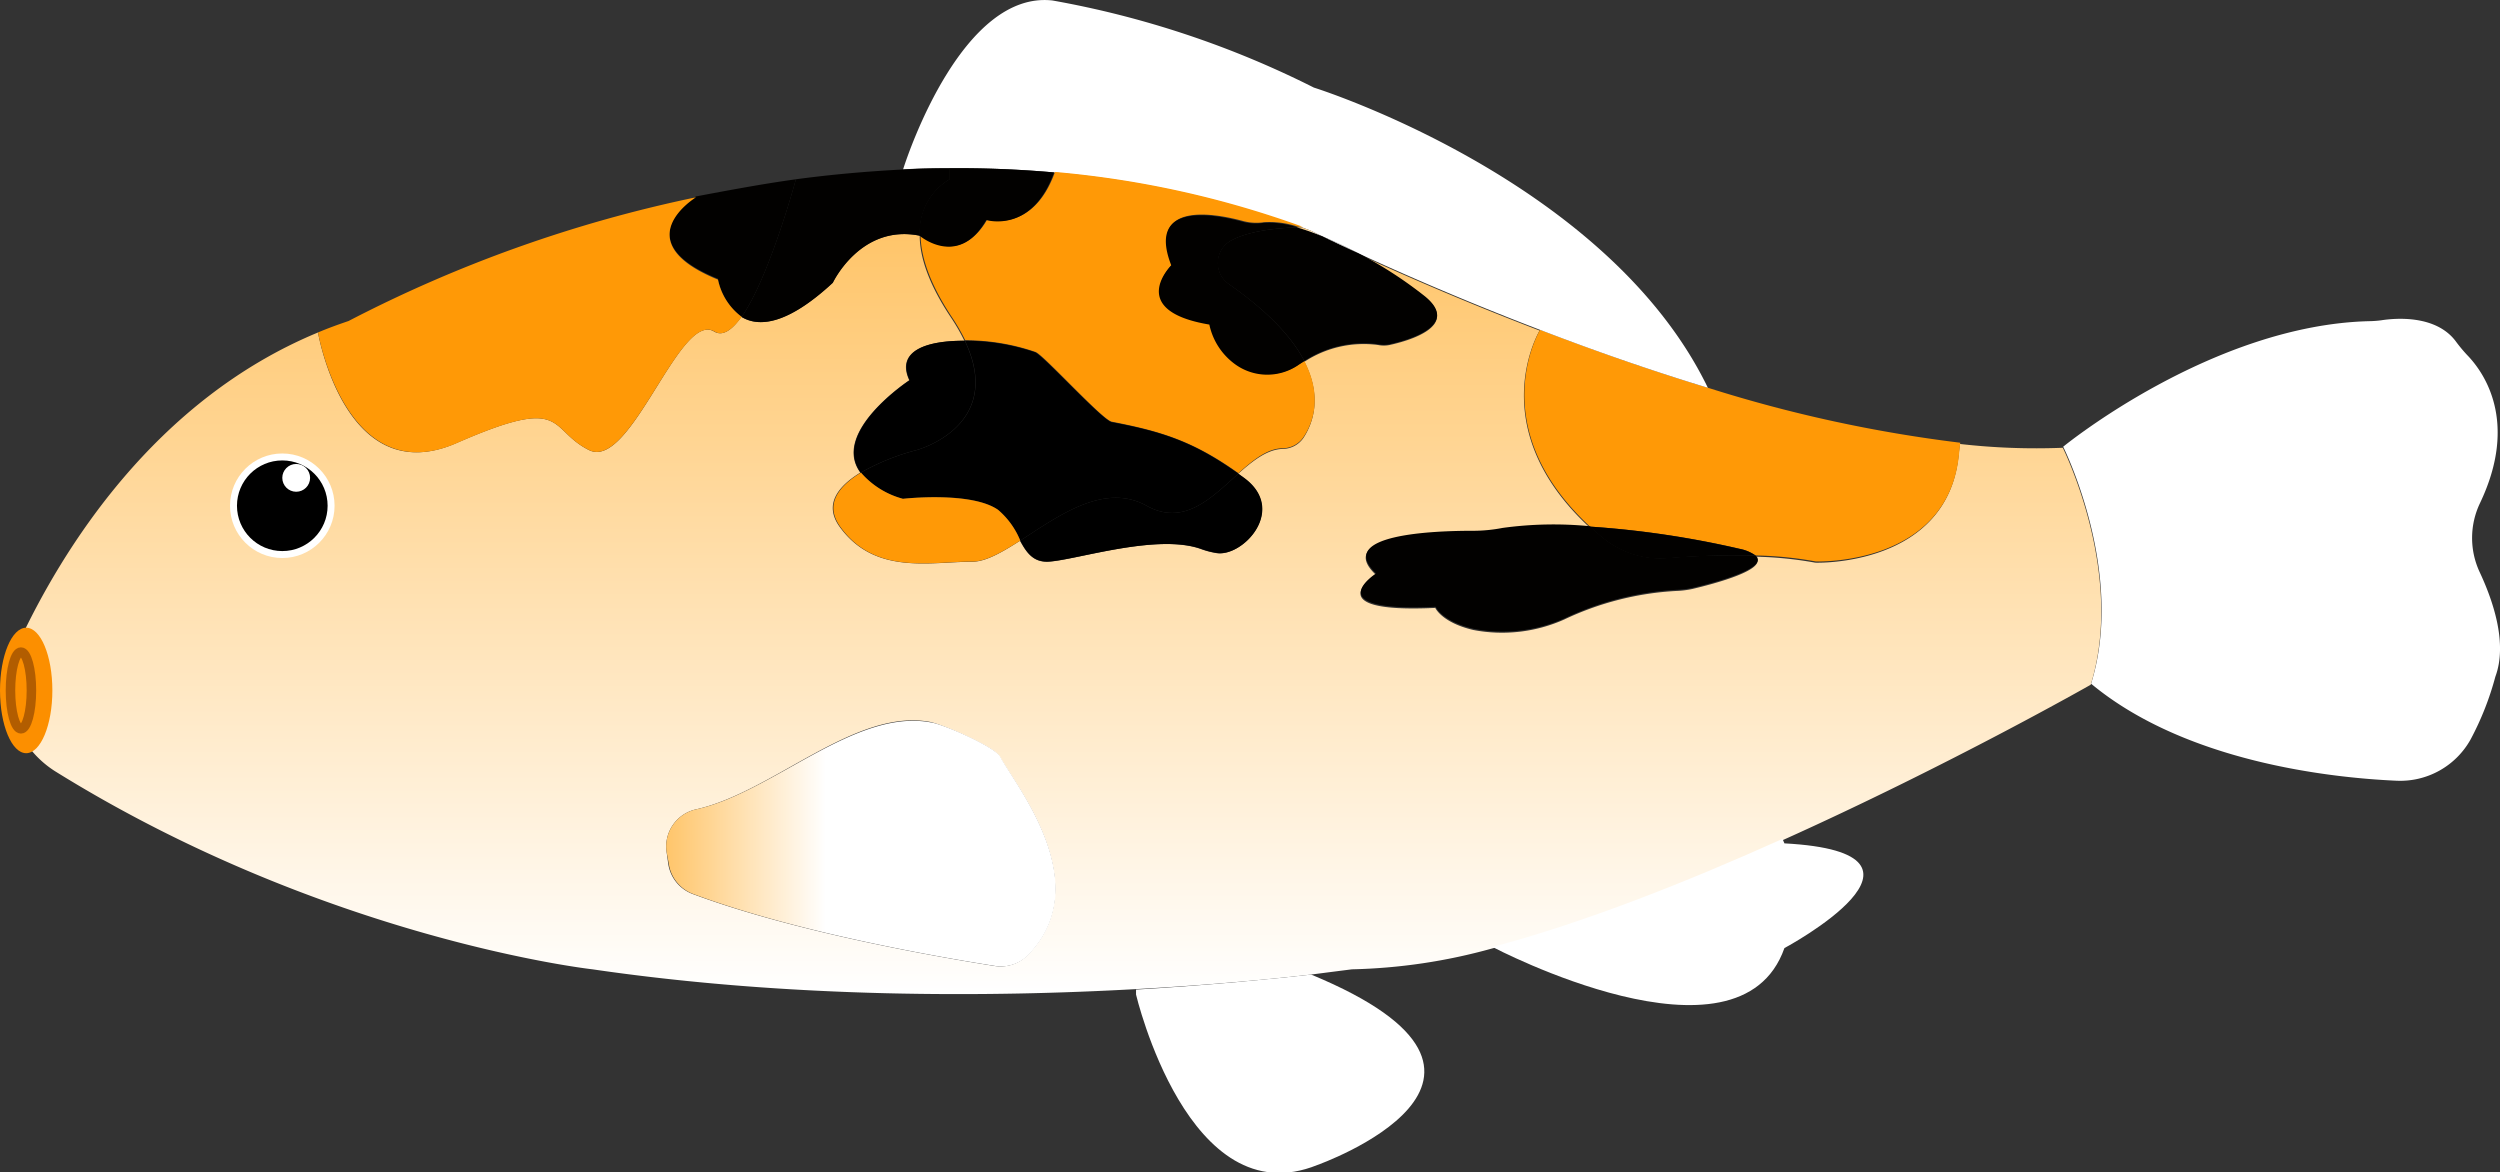 <svg xmlns="http://www.w3.org/2000/svg" xmlns:xlink="http://www.w3.org/1999/xlink" viewBox="0 0 262.58 123.14"><rect x="0" y="0" width="262.58" height="123.14" fill="#333333" stroke="none"/><defs><style>.cls-1{fill:#fff;}.cls-2{fill:url(#linear-gradient);}.cls-3{fill:#ff9906;}.cls-4{fill:#020100;}.cls-5{fill:url(#linear-gradient-2);}.cls-6{fill:url(#linear-gradient-3);}.cls-7{fill:#fc8f00;}.cls-8{fill:none;stroke:#b25d00;stroke-miterlimit:10;}</style><linearGradient id="linear-gradient" x1="110.82" y1="24.59" x2="110.82" y2="104.41" gradientUnits="userSpaceOnUse"><stop offset="0" stop-color="#ffc56a"/><stop offset="1" stop-color="#fff"/></linearGradient><linearGradient id="linear-gradient-2" x1="137.55" y1="23.86" x2="137.55" y2="24.82" xlink:href="#linear-gradient"/><linearGradient id="linear-gradient-3" x1="69.99" y1="88.58" x2="110.86" y2="88.58" gradientUnits="userSpaceOnUse"><stop offset="0" stop-color="#ffc56a"/><stop offset="0.41" stop-color="#fff"/></linearGradient></defs><g id="Layer_2" data-name="Layer 2"><g id="잉어"><path class="cls-1" d="M260.44,60.08c1.45,3.09,2.94,7.54,1.65,11a30.81,30.81,0,0,1-2.59,6.57A8.46,8.46,0,0,1,251.69,82c-7-.31-22.21-2-32.06-10.19,3.66-11.71-2.93-24.89-2.93-24.89S232.4,34.06,249,33.73a10.38,10.38,0,0,0,1.11-.09c1.4-.22,5.65-.61,7.78,2.15a16.23,16.23,0,0,0,1.23,1.49c1.67,1.71,5.49,6.9,1.36,15.56A8.49,8.49,0,0,0,260.44,60.08Z"/><path class="cls-2" d="M137.71,102.36c-3.94.45-10.35,1.09-18.42,1.53-15.11.84-36,1-57.06-2.08,0,0-27.95-3.11-56.39-20.77A10.52,10.52,0,0,1,1.9,67.64c4.58-9.85,14.26-25.58,31.5-32.72,0,0,2.84,16.74,14.55,11.61s9.52-1.46,13.91.74S71.38,32.62,75,34.82c.91.54,1.89-.16,2.86-1.54,1.77,1.08,4.74.91,9.59-3.58,0,0,2.92-6.21,9.15-4.94,0,2.15.88,5,3.29,8.6a20.4,20.4,0,0,1,1.4,2.43c-3.86,0-7.25,1-5.79,4.15,0,0-8.27,5.44-5.14,9.7-2.24,1.37-3.9,3.28-2.18,5.68C91.88,60.44,97.73,59,102.13,59c1.41,0,3.13-1,5-2.2.68,1.25,1.4,2.29,3,2.2,2.88-.17,11.36-3,16-1.33a8.71,8.71,0,0,0,1.65.43c2.74.42,7.42-4.54,2.87-7.89l-.61-.44c1.54-1.37,3.05-2.57,4.68-2.62A2.66,2.66,0,0,0,136.9,46c1-1.52,2-4.3.1-8a11.37,11.37,0,0,1,7.76-1.76,2.93,2.93,0,0,0,1.18,0c1.93-.42,7.44-1.95,3.77-5a43.43,43.43,0,0,0-7-4.52c4.31,2,11,4.94,19,8,0,0-6.13,10.14,5.24,20.67a39.23,39.23,0,0,0-9.18.18,16.38,16.38,0,0,1-3,.3c-4.29,0-14.62.38-10.28,4.48,0,0-6.35,4.1,6.26,3.5,0,0,.68,1.54,4,2.32a16,16,0,0,0,9.54-1.1,31.41,31.41,0,0,1,11.78-3,9.52,9.52,0,0,0,1.69-.21c2.28-.54,8.09-2.07,6.59-3.39a39.66,39.66,0,0,1,6.32.63s14,.49,15.07-11.47l.11-1a70.17,70.17,0,0,0,10.81.4s6.59,13.18,2.93,24.89c0,0-14.8,8.43-32.41,16.35-10,4.49-20.85,8.81-30.46,11.35A59.58,59.58,0,0,1,142,101.81S140.49,102,137.71,102.36ZM108,100.25c7.18-7.47-1.38-17.78-3-20.77-.58-1.07-6.13-3.44-7.33-3.66C89.8,74.36,81.18,83.19,73.14,85A4,4,0,0,0,70,89.4l.18,1.29a4,4,0,0,0,2.55,3.2c10.93,4.08,26.35,6.72,31.75,7.57A4,4,0,0,0,108,100.25Z"/><path class="cls-3" d="M205.89,46.5l-.11,1c-1,12-15.07,11.47-15.07,11.47a39.66,39.66,0,0,0-6.32-.63,4.34,4.34,0,0,0-1.67-.7A98.9,98.9,0,0,0,167,55.31c-11.37-10.53-5.24-20.67-5.24-20.67,5.43,2.08,11.44,4.21,17.64,6.09A145.79,145.79,0,0,0,205.89,46.5Z"/><path class="cls-1" d="M187.42,88.58c18.66,1,0,11,0,11-4.76,13.54-30.66-.12-30.66-.12,9.61-2.54,20.49-6.86,30.46-11.35Z"/><path class="cls-4" d="M184.39,58.35c1.5,1.32-4.31,2.85-6.59,3.39a9.52,9.52,0,0,1-1.69.21,31.41,31.41,0,0,0-11.78,3,16,16,0,0,1-9.54,1.1c-3.36-.78-4-2.32-4-2.32-12.61.6-6.26-3.5-6.26-3.5-4.34-4.1,6-4.49,10.28-4.48a16.38,16.38,0,0,0,3-.3,39.23,39.23,0,0,1,9.18-.18q.66.61,1.41,1.23a9.46,9.46,0,0,0,6.79,2.1A88.15,88.15,0,0,1,184.39,58.35Z"/><path class="cls-4" d="M184.39,58.35a88.15,88.15,0,0,0-9.21.29,9.46,9.46,0,0,1-6.79-2.1q-.75-.61-1.41-1.23a98.9,98.9,0,0,1,15.74,2.34A4.34,4.34,0,0,1,184.39,58.35Z"/><path class="cls-1" d="M136.7,23.86h0a102.2,102.2,0,0,0-26-5.75c-3.71-.33-7.37-.47-10.95-.44-1.64,0-3.28,0-4.9.13.63-2,6.37-18.79,15.69-17.75A99.91,99.91,0,0,1,138,9.2s30.78,9.62,41.38,31.53c-6.2-1.88-12.21-4-17.64-6.09-8-3.06-14.67-6-19-8l0,0c-1.27-.67-2.57-1.29-3.82-1.8l-1.26-.62Z"/><path class="cls-4" d="M149.71,31.16c3.67,3.05-1.84,4.58-3.77,5a2.93,2.93,0,0,1-1.18,0A11.37,11.37,0,0,0,137,37.92c-1.21-2.34-3.61-5.06-7.94-8.08a2.69,2.69,0,0,1,.24-4.58c1.29-.7,3.41-1.25,6.91-1.38h0a25.45,25.45,0,0,1,2.68.94c.87.42,2.16,1,3.82,1.8l0,0A43.43,43.43,0,0,1,149.71,31.16Z"/><path class="cls-1" d="M138.89,24.82c1.25.51,2.55,1.13,3.82,1.8C141.05,25.85,139.76,25.24,138.89,24.82Z"/><path class="cls-1" d="M137.71,102.36c26.36,10.9.66,20,.66,20-13.55,5.49-19.05-17.9-19.05-17.9l0-.52C127.36,103.45,133.77,102.81,137.71,102.36Z"/><path class="cls-5" d="M137.63,24.2l1.26.62a25.45,25.45,0,0,0-2.68-.94l.49,0h0Z"/><path class="cls-3" d="M137,37.92c1.94,3.75.9,6.53-.1,8a2.66,2.66,0,0,1-2.15,1.16c-1.63,0-3.14,1.25-4.68,2.62-4.69-3.34-8-4.38-13.3-5.41-1-.19-7.13-7-8-7.32a22.54,22.54,0,0,0-7.39-1.23,20.4,20.4,0,0,0-1.4-2.43c-2.41-3.64-3.26-6.45-3.29-8.6,0,0,4,3.47,7-1.65,0,0,4.8,1.48,7.12-5a102.2,102.2,0,0,1,26,5.75l-.49,0h0a9.22,9.22,0,0,0-3.57-.47,5.4,5.4,0,0,1-2.12-.11c-3-.82-10.16-2.17-7.53,4.57,0,0-4.76,4.75,4,6.22a6.91,6.91,0,0,0,2.6,4.09,5.75,5.75,0,0,0,6.7.19C136.53,38.22,136.76,38.08,137,37.92Z"/><path class="cls-4" d="M137,37.92c-.24.16-.47.3-.68.45a5.75,5.75,0,0,1-6.7-.19,6.91,6.91,0,0,1-2.6-4.09c-8.79-1.47-4-6.22-4-6.22-2.63-6.74,4.56-5.39,7.53-4.57a5.4,5.4,0,0,0,2.12.11,9.22,9.22,0,0,1,3.57.47c-3.5.13-5.62.68-6.91,1.38a2.69,2.69,0,0,0-.24,4.58C133.39,32.86,135.79,35.58,137,37.92Z"/><path d="M130.68,50.19c4.55,3.35-.13,8.31-2.87,7.89a8.71,8.71,0,0,1-1.65-.43c-4.62-1.64-13.1,1.16-16,1.33-1.62.09-2.34-.95-3-2.2,4-2.57,8.8-6.14,13.27-3.66,3.95,2.2,6.85-.88,9.64-3.37Z"/><path d="M116.77,44.34c5.34,1,8.61,2.07,13.3,5.41-2.79,2.49-5.69,5.57-9.64,3.37-4.47-2.48-9.27,1.09-13.27,3.66a8.39,8.39,0,0,0-2.33-3.23c-2.83-2-10-1.16-10-1.16a8.85,8.85,0,0,1-4.41-2.75,24.43,24.43,0,0,1,5.87-2.37s9.33-2.49,5.06-11.48A22.54,22.54,0,0,1,108.72,37C109.64,37.39,115.77,44.15,116.77,44.34Z"/><path class="cls-6" d="M105.06,79.48c1.59,3,10.15,13.3,3,20.77a4,4,0,0,1-3.52,1.21c-5.4-.85-20.82-3.49-31.75-7.57a4,4,0,0,1-2.55-3.2L70,89.4A4,4,0,0,1,73.14,85c8-1.76,16.66-10.59,24.59-9.13C98.93,76,104.48,78.41,105.06,79.48Z"/><path class="cls-4" d="M110.71,18.11c-2.32,6.48-7.12,5-7.12,5-2.93,5.12-7,1.65-7,1.65a6.41,6.41,0,0,1,3.13-5.93V17.67C103.34,17.64,107,17.78,110.71,18.11Z"/><path class="cls-3" d="M104.83,53.55a8.39,8.39,0,0,1,2.33,3.23c-1.9,1.21-3.62,2.2-5,2.2-4.4,0-10.25,1.46-13.91-3.66-1.72-2.4-.06-4.31,2.18-5.68a8.85,8.85,0,0,0,4.41,2.75S102,51.58,104.83,53.55Z"/><path d="M101.33,35.79c4.27,9-5.06,11.48-5.06,11.48a24.43,24.43,0,0,0-5.87,2.37c-3.13-4.26,5.14-9.7,5.14-9.7C94.08,36.77,97.47,35.76,101.33,35.79Z"/><path class="cls-4" d="M94.86,17.8c1.62-.08,3.26-.13,4.9-.13v1.16a6.41,6.41,0,0,0-3.13,5.93c-6.23-1.27-9.15,4.94-9.15,4.94-4.85,4.49-7.82,4.66-9.59,3.58,2.93-4.17,5.7-14.45,5.7-14.45C87.23,18.34,91,18,94.86,17.8Z"/><path class="cls-4" d="M83.6,18.83s-2.77,10.28-5.7,14.45a6.51,6.51,0,0,1-2.49-4c-9.89-4-2.3-8.65-2.3-8.65C76.45,20,80,19.33,83.6,18.83Z"/><path class="cls-3" d="M77.9,33.28c-1,1.38-2,2.08-2.86,1.54-3.66-2.2-8.79,14.64-13.18,12.45S59.67,41.41,48,46.53,33.4,34.92,33.4,34.92c1-.43,2.11-.83,3.2-1.2a141.8,141.8,0,0,1,36.51-13s-7.59,4.62,2.3,8.65A6.51,6.51,0,0,0,77.9,33.28Z"/><circle class="cls-1" cx="29.65" cy="53.12" r="5.49"/><circle cx="29.65" cy="53.12" r="4.76"/><circle class="cls-1" cx="31.11" cy="50.19" r="1.46"/><ellipse class="cls-7" cx="2.75" cy="72.52" rx="2.75" ry="6.59"/><ellipse class="cls-8" cx="2.2" cy="72.52" rx="1.1" ry="4.03"/></g></g></svg>